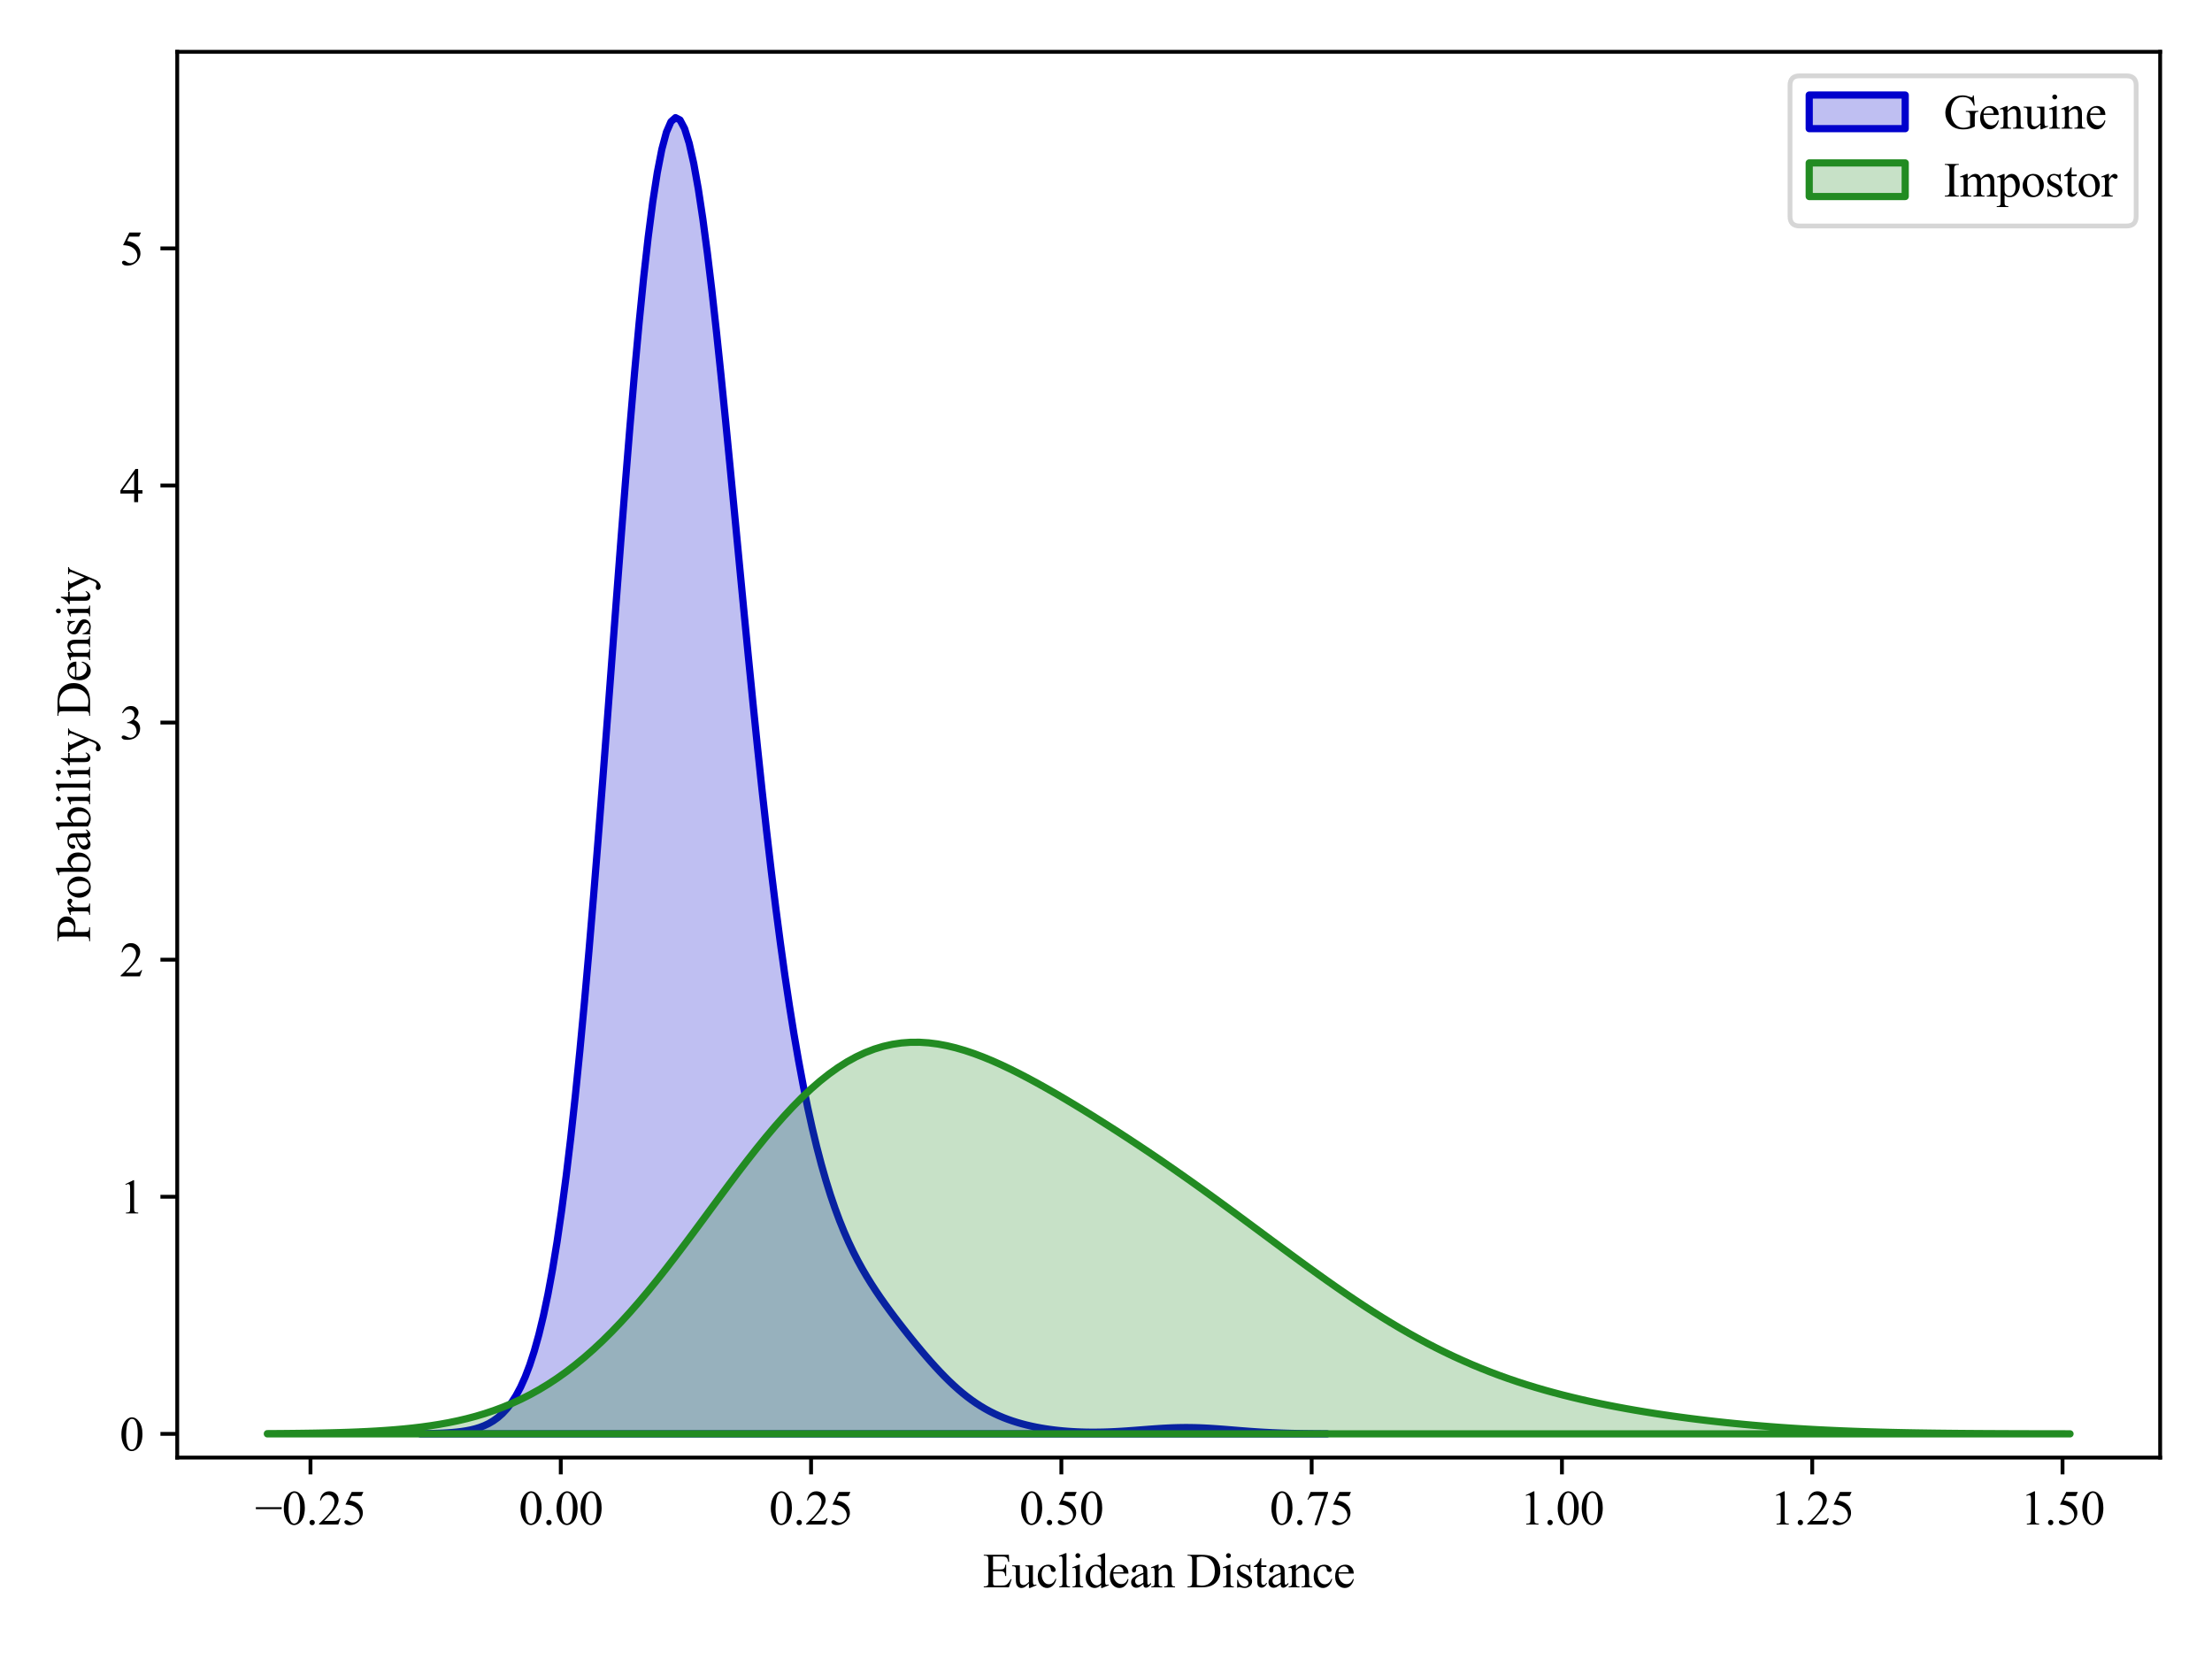<?xml version="1.0" encoding="utf-8" standalone="no"?>
<!DOCTYPE svg PUBLIC "-//W3C//DTD SVG 1.1//EN"
  "http://www.w3.org/Graphics/SVG/1.1/DTD/svg11.dtd">
<svg xmlns:xlink="http://www.w3.org/1999/xlink" width="460.8pt" height="345.6pt" viewBox="0 0 460.8 345.6" xmlns="http://www.w3.org/2000/svg" version="1.1">
 <defs>
  <style type="text/css">*{stroke-linejoin: round; stroke-linecap: butt}</style>
 </defs>
 <g id="figure_1">
  <g id="patch_1">
   <path d="M 0 345.6 
L 460.8 345.6 
L 460.8 0 
L 0 0 
z
" style="fill: #ffffff"/>
  </g>
  <g id="axes_1">
   <g id="patch_2">
    <path d="M 36.92 303.64 
L 450 303.64 
L 450 10.8 
L 36.92 10.8 
z
" style="fill: #ffffff"/>
   </g>
   <g id="PolyCollection_1">
    <defs>
     <path id="ma8187b18ee" d="M 87.572 -46.936 
L 87.572 -46.899 
L 88.521 -46.899 
L 89.47 -46.899 
L 90.419 -46.899 
L 91.368 -46.899 
L 92.317 -46.899 
L 93.266 -46.899 
L 94.216 -46.899 
L 95.165 -46.899 
L 96.114 -46.899 
L 97.063 -46.899 
L 98.012 -46.899 
L 98.961 -46.899 
L 99.91 -46.899 
L 100.859 -46.899 
L 101.808 -46.899 
L 102.757 -46.899 
L 103.706 -46.899 
L 104.656 -46.899 
L 105.605 -46.899 
L 106.554 -46.899 
L 107.503 -46.899 
L 108.452 -46.899 
L 109.401 -46.899 
L 110.35 -46.899 
L 111.299 -46.899 
L 112.248 -46.899 
L 113.197 -46.899 
L 114.147 -46.899 
L 115.096 -46.899 
L 116.045 -46.899 
L 116.994 -46.899 
L 117.943 -46.899 
L 118.892 -46.899 
L 119.841 -46.899 
L 120.79 -46.899 
L 121.739 -46.899 
L 122.688 -46.899 
L 123.637 -46.899 
L 124.587 -46.899 
L 125.536 -46.899 
L 126.485 -46.899 
L 127.434 -46.899 
L 128.383 -46.899 
L 129.332 -46.899 
L 130.281 -46.899 
L 131.23 -46.899 
L 132.179 -46.899 
L 133.128 -46.899 
L 134.077 -46.899 
L 135.027 -46.899 
L 135.976 -46.899 
L 136.925 -46.899 
L 137.874 -46.899 
L 138.823 -46.899 
L 139.772 -46.899 
L 140.721 -46.899 
L 141.67 -46.899 
L 142.619 -46.899 
L 143.568 -46.899 
L 144.518 -46.899 
L 145.467 -46.899 
L 146.416 -46.899 
L 147.365 -46.899 
L 148.314 -46.899 
L 149.263 -46.899 
L 150.212 -46.899 
L 151.161 -46.899 
L 152.11 -46.899 
L 153.059 -46.899 
L 154.008 -46.899 
L 154.958 -46.899 
L 155.907 -46.899 
L 156.856 -46.899 
L 157.805 -46.899 
L 158.754 -46.899 
L 159.703 -46.899 
L 160.652 -46.899 
L 161.601 -46.899 
L 162.55 -46.899 
L 163.499 -46.899 
L 164.449 -46.899 
L 165.398 -46.899 
L 166.347 -46.899 
L 167.296 -46.899 
L 168.245 -46.899 
L 169.194 -46.899 
L 170.143 -46.899 
L 171.092 -46.899 
L 172.041 -46.899 
L 172.99 -46.899 
L 173.939 -46.899 
L 174.889 -46.899 
L 175.838 -46.899 
L 176.787 -46.899 
L 177.736 -46.899 
L 178.685 -46.899 
L 179.634 -46.899 
L 180.583 -46.899 
L 181.532 -46.899 
L 182.481 -46.899 
L 183.43 -46.899 
L 184.38 -46.899 
L 185.329 -46.899 
L 186.278 -46.899 
L 187.227 -46.899 
L 188.176 -46.899 
L 189.125 -46.899 
L 190.074 -46.899 
L 191.023 -46.899 
L 191.972 -46.899 
L 192.921 -46.899 
L 193.87 -46.899 
L 194.82 -46.899 
L 195.769 -46.899 
L 196.718 -46.899 
L 197.667 -46.899 
L 198.616 -46.899 
L 199.565 -46.899 
L 200.514 -46.899 
L 201.463 -46.899 
L 202.412 -46.899 
L 203.361 -46.899 
L 204.311 -46.899 
L 205.26 -46.899 
L 206.209 -46.899 
L 207.158 -46.899 
L 208.107 -46.899 
L 209.056 -46.899 
L 210.005 -46.899 
L 210.954 -46.899 
L 211.903 -46.899 
L 212.852 -46.899 
L 213.801 -46.899 
L 214.751 -46.899 
L 215.7 -46.899 
L 216.649 -46.899 
L 217.598 -46.899 
L 218.547 -46.899 
L 219.496 -46.899 
L 220.445 -46.899 
L 221.394 -46.899 
L 222.343 -46.899 
L 223.292 -46.899 
L 224.241 -46.899 
L 225.191 -46.899 
L 226.14 -46.899 
L 227.089 -46.899 
L 228.038 -46.899 
L 228.987 -46.899 
L 229.936 -46.899 
L 230.885 -46.899 
L 231.834 -46.899 
L 232.783 -46.899 
L 233.732 -46.899 
L 234.682 -46.899 
L 235.631 -46.899 
L 236.58 -46.899 
L 237.529 -46.899 
L 238.478 -46.899 
L 239.427 -46.899 
L 240.376 -46.899 
L 241.325 -46.899 
L 242.274 -46.899 
L 243.223 -46.899 
L 244.172 -46.899 
L 245.122 -46.899 
L 246.071 -46.899 
L 247.02 -46.899 
L 247.969 -46.899 
L 248.918 -46.899 
L 249.867 -46.899 
L 250.816 -46.899 
L 251.765 -46.899 
L 252.714 -46.899 
L 253.663 -46.899 
L 254.613 -46.899 
L 255.562 -46.899 
L 256.511 -46.899 
L 257.46 -46.899 
L 258.409 -46.899 
L 259.358 -46.899 
L 260.307 -46.899 
L 261.256 -46.899 
L 262.205 -46.899 
L 263.154 -46.899 
L 264.103 -46.899 
L 265.053 -46.899 
L 266.002 -46.899 
L 266.951 -46.899 
L 267.9 -46.899 
L 268.849 -46.899 
L 269.798 -46.899 
L 270.747 -46.899 
L 271.696 -46.899 
L 272.645 -46.899 
L 273.594 -46.899 
L 274.544 -46.899 
L 275.493 -46.899 
L 276.442 -46.899 
L 276.442 -46.914 
L 276.442 -46.914 
L 275.493 -46.919 
L 274.544 -46.925 
L 273.594 -46.933 
L 272.645 -46.943 
L 271.696 -46.955 
L 270.747 -46.97 
L 269.798 -46.988 
L 268.849 -47.01 
L 267.9 -47.036 
L 266.951 -47.067 
L 266.002 -47.103 
L 265.053 -47.143 
L 264.103 -47.19 
L 263.154 -47.242 
L 262.205 -47.299 
L 261.256 -47.361 
L 260.307 -47.428 
L 259.358 -47.5 
L 258.409 -47.574 
L 257.46 -47.651 
L 256.511 -47.728 
L 255.562 -47.805 
L 254.613 -47.879 
L 253.663 -47.95 
L 252.714 -48.015 
L 251.765 -48.073 
L 250.816 -48.123 
L 249.867 -48.163 
L 248.918 -48.192 
L 247.969 -48.209 
L 247.02 -48.214 
L 246.071 -48.206 
L 245.122 -48.187 
L 244.172 -48.156 
L 243.223 -48.114 
L 242.274 -48.063 
L 241.325 -48.004 
L 240.376 -47.939 
L 239.427 -47.869 
L 238.478 -47.796 
L 237.529 -47.722 
L 236.58 -47.649 
L 235.631 -47.578 
L 234.682 -47.51 
L 233.732 -47.449 
L 232.783 -47.393 
L 231.834 -47.346 
L 230.885 -47.306 
L 229.936 -47.277 
L 228.987 -47.257 
L 228.038 -47.248 
L 227.089 -47.25 
L 226.14 -47.264 
L 225.191 -47.29 
L 224.241 -47.328 
L 223.292 -47.38 
L 222.343 -47.445 
L 221.394 -47.524 
L 220.445 -47.619 
L 219.496 -47.728 
L 218.547 -47.854 
L 217.598 -47.997 
L 216.649 -48.158 
L 215.7 -48.338 
L 214.751 -48.539 
L 213.801 -48.761 
L 212.852 -49.008 
L 211.903 -49.28 
L 210.954 -49.581 
L 210.005 -49.911 
L 209.056 -50.274 
L 208.107 -50.672 
L 207.158 -51.108 
L 206.209 -51.585 
L 205.26 -52.104 
L 204.311 -52.668 
L 203.361 -53.278 
L 202.412 -53.937 
L 201.463 -54.645 
L 200.514 -55.401 
L 199.565 -56.207 
L 198.616 -57.061 
L 197.667 -57.961 
L 196.718 -58.904 
L 195.769 -59.889 
L 194.82 -60.912 
L 193.87 -61.969 
L 192.921 -63.057 
L 191.972 -64.173 
L 191.023 -65.313 
L 190.074 -66.475 
L 189.125 -67.658 
L 188.176 -68.86 
L 187.227 -70.084 
L 186.278 -71.33 
L 185.329 -72.604 
L 184.38 -73.91 
L 183.43 -75.256 
L 182.481 -76.653 
L 181.532 -78.11 
L 180.583 -79.643 
L 179.634 -81.264 
L 178.685 -82.993 
L 177.736 -84.845 
L 176.787 -86.841 
L 175.838 -89.002 
L 174.889 -91.349 
L 173.939 -93.905 
L 172.99 -96.692 
L 172.041 -99.735 
L 171.092 -103.057 
L 170.143 -106.683 
L 169.194 -110.636 
L 168.245 -114.941 
L 167.296 -119.621 
L 166.347 -124.695 
L 165.398 -130.184 
L 164.449 -136.103 
L 163.499 -142.465 
L 162.55 -149.278 
L 161.601 -156.542 
L 160.652 -164.253 
L 159.703 -172.395 
L 158.754 -180.948 
L 157.805 -189.877 
L 156.856 -199.14 
L 155.907 -208.68 
L 154.958 -218.433 
L 154.008 -228.321 
L 153.059 -238.254 
L 152.11 -248.137 
L 151.161 -257.86 
L 150.212 -267.312 
L 149.263 -276.372 
L 148.314 -284.919 
L 147.365 -292.829 
L 146.416 -299.981 
L 145.467 -306.259 
L 144.518 -311.553 
L 143.568 -315.762 
L 142.619 -318.801 
L 141.67 -320.595 
L 140.721 -321.09 
L 139.772 -320.249 
L 138.823 -318.054 
L 137.874 -314.511 
L 136.925 -309.646 
L 135.976 -303.507 
L 135.027 -296.162 
L 134.077 -287.702 
L 133.128 -278.233 
L 132.179 -267.879 
L 131.23 -256.773 
L 130.281 -245.063 
L 129.332 -232.9 
L 128.383 -220.438 
L 127.434 -207.831 
L 126.485 -195.227 
L 125.536 -182.766 
L 124.587 -170.579 
L 123.637 -158.781 
L 122.688 -147.473 
L 121.739 -136.74 
L 120.79 -126.647 
L 119.841 -117.242 
L 118.892 -108.558 
L 117.943 -100.609 
L 116.994 -93.396 
L 116.045 -86.905 
L 115.096 -81.112 
L 114.147 -75.983 
L 113.197 -71.478 
L 112.248 -67.551 
L 111.299 -64.154 
L 110.35 -61.236 
L 109.401 -58.748 
L 108.452 -56.64 
L 107.503 -54.866 
L 106.554 -53.382 
L 105.605 -52.149 
L 104.656 -51.13 
L 103.706 -50.293 
L 102.757 -49.609 
L 101.808 -49.053 
L 100.859 -48.603 
L 99.91 -48.241 
L 98.961 -47.951 
L 98.012 -47.719 
L 97.063 -47.536 
L 96.114 -47.391 
L 95.165 -47.277 
L 94.216 -47.188 
L 93.266 -47.118 
L 92.317 -47.065 
L 91.368 -47.024 
L 90.419 -46.992 
L 89.47 -46.968 
L 88.521 -46.95 
L 87.572 -46.936 
z
" style="stroke: #0000cc; stroke-width: 1.5"/>
    </defs>
    <g clip-path="url(#p869398a93d)">
     <use xlink:href="#ma8187b18ee" x="0" y="345.6" style="fill: #0000cc; fill-opacity: 0.25; stroke: #0000cc; stroke-width: 1.5"/>
    </g>
   </g>
   <g id="PolyCollection_2">
    <defs>
     <path id="m3d57834fdb" d="M 55.696 -46.945 
L 55.696 -46.899 
L 57.583 -46.899 
L 59.471 -46.899 
L 61.358 -46.899 
L 63.245 -46.899 
L 65.132 -46.899 
L 67.019 -46.899 
L 68.906 -46.899 
L 70.793 -46.899 
L 72.68 -46.899 
L 74.567 -46.899 
L 76.454 -46.899 
L 78.341 -46.899 
L 80.228 -46.899 
L 82.115 -46.899 
L 84.002 -46.899 
L 85.89 -46.899 
L 87.777 -46.899 
L 89.664 -46.899 
L 91.551 -46.899 
L 93.438 -46.899 
L 95.325 -46.899 
L 97.212 -46.899 
L 99.099 -46.899 
L 100.986 -46.899 
L 102.873 -46.899 
L 104.76 -46.899 
L 106.647 -46.899 
L 108.534 -46.899 
L 110.421 -46.899 
L 112.309 -46.899 
L 114.196 -46.899 
L 116.083 -46.899 
L 117.97 -46.899 
L 119.857 -46.899 
L 121.744 -46.899 
L 123.631 -46.899 
L 125.518 -46.899 
L 127.405 -46.899 
L 129.292 -46.899 
L 131.179 -46.899 
L 133.066 -46.899 
L 134.953 -46.899 
L 136.84 -46.899 
L 138.728 -46.899 
L 140.615 -46.899 
L 142.502 -46.899 
L 144.389 -46.899 
L 146.276 -46.899 
L 148.163 -46.899 
L 150.05 -46.899 
L 151.937 -46.899 
L 153.824 -46.899 
L 155.711 -46.899 
L 157.598 -46.899 
L 159.485 -46.899 
L 161.372 -46.899 
L 163.259 -46.899 
L 165.147 -46.899 
L 167.034 -46.899 
L 168.921 -46.899 
L 170.808 -46.899 
L 172.695 -46.899 
L 174.582 -46.899 
L 176.469 -46.899 
L 178.356 -46.899 
L 180.243 -46.899 
L 182.13 -46.899 
L 184.017 -46.899 
L 185.904 -46.899 
L 187.791 -46.899 
L 189.678 -46.899 
L 191.566 -46.899 
L 193.453 -46.899 
L 195.34 -46.899 
L 197.227 -46.899 
L 199.114 -46.899 
L 201.001 -46.899 
L 202.888 -46.899 
L 204.775 -46.899 
L 206.662 -46.899 
L 208.549 -46.899 
L 210.436 -46.899 
L 212.323 -46.899 
L 214.21 -46.899 
L 216.097 -46.899 
L 217.985 -46.899 
L 219.872 -46.899 
L 221.759 -46.899 
L 223.646 -46.899 
L 225.533 -46.899 
L 227.42 -46.899 
L 229.307 -46.899 
L 231.194 -46.899 
L 233.081 -46.899 
L 234.968 -46.899 
L 236.855 -46.899 
L 238.742 -46.899 
L 240.629 -46.899 
L 242.516 -46.899 
L 244.404 -46.899 
L 246.291 -46.899 
L 248.178 -46.899 
L 250.065 -46.899 
L 251.952 -46.899 
L 253.839 -46.899 
L 255.726 -46.899 
L 257.613 -46.899 
L 259.5 -46.899 
L 261.387 -46.899 
L 263.274 -46.899 
L 265.161 -46.899 
L 267.048 -46.899 
L 268.935 -46.899 
L 270.823 -46.899 
L 272.71 -46.899 
L 274.597 -46.899 
L 276.484 -46.899 
L 278.371 -46.899 
L 280.258 -46.899 
L 282.145 -46.899 
L 284.032 -46.899 
L 285.919 -46.899 
L 287.806 -46.899 
L 289.693 -46.899 
L 291.58 -46.899 
L 293.467 -46.899 
L 295.354 -46.899 
L 297.242 -46.899 
L 299.129 -46.899 
L 301.016 -46.899 
L 302.903 -46.899 
L 304.79 -46.899 
L 306.677 -46.899 
L 308.564 -46.899 
L 310.451 -46.899 
L 312.338 -46.899 
L 314.225 -46.899 
L 316.112 -46.899 
L 317.999 -46.899 
L 319.886 -46.899 
L 321.773 -46.899 
L 323.661 -46.899 
L 325.548 -46.899 
L 327.435 -46.899 
L 329.322 -46.899 
L 331.209 -46.899 
L 333.096 -46.899 
L 334.983 -46.899 
L 336.87 -46.899 
L 338.757 -46.899 
L 340.644 -46.899 
L 342.531 -46.899 
L 344.418 -46.899 
L 346.305 -46.899 
L 348.192 -46.899 
L 350.08 -46.899 
L 351.967 -46.899 
L 353.854 -46.899 
L 355.741 -46.899 
L 357.628 -46.899 
L 359.515 -46.899 
L 361.402 -46.899 
L 363.289 -46.899 
L 365.176 -46.899 
L 367.063 -46.899 
L 368.95 -46.899 
L 370.837 -46.899 
L 372.724 -46.899 
L 374.611 -46.899 
L 376.499 -46.899 
L 378.386 -46.899 
L 380.273 -46.899 
L 382.16 -46.899 
L 384.047 -46.899 
L 385.934 -46.899 
L 387.821 -46.899 
L 389.708 -46.899 
L 391.595 -46.899 
L 393.482 -46.899 
L 395.369 -46.899 
L 397.256 -46.899 
L 399.143 -46.899 
L 401.03 -46.899 
L 402.918 -46.899 
L 404.805 -46.899 
L 406.692 -46.899 
L 408.579 -46.899 
L 410.466 -46.899 
L 412.353 -46.899 
L 414.24 -46.899 
L 416.127 -46.899 
L 418.014 -46.899 
L 419.901 -46.899 
L 421.788 -46.899 
L 423.675 -46.899 
L 425.562 -46.899 
L 427.449 -46.899 
L 429.337 -46.899 
L 431.224 -46.899 
L 431.224 -46.907 
L 431.224 -46.907 
L 429.337 -46.91 
L 427.449 -46.912 
L 425.562 -46.915 
L 423.675 -46.919 
L 421.788 -46.923 
L 419.901 -46.929 
L 418.014 -46.935 
L 416.127 -46.943 
L 414.24 -46.952 
L 412.353 -46.962 
L 410.466 -46.975 
L 408.579 -46.989 
L 406.692 -47.006 
L 404.805 -47.026 
L 402.918 -47.048 
L 401.03 -47.074 
L 399.143 -47.103 
L 397.256 -47.137 
L 395.369 -47.175 
L 393.482 -47.217 
L 391.595 -47.265 
L 389.708 -47.319 
L 387.821 -47.378 
L 385.934 -47.444 
L 384.047 -47.517 
L 382.16 -47.597 
L 380.273 -47.685 
L 378.386 -47.781 
L 376.499 -47.885 
L 374.611 -47.998 
L 372.724 -48.12 
L 370.837 -48.251 
L 368.95 -48.392 
L 367.063 -48.543 
L 365.176 -48.704 
L 363.289 -48.875 
L 361.402 -49.057 
L 359.515 -49.249 
L 357.628 -49.452 
L 355.741 -49.667 
L 353.854 -49.893 
L 351.967 -50.13 
L 350.08 -50.38 
L 348.192 -50.642 
L 346.305 -50.917 
L 344.418 -51.205 
L 342.531 -51.508 
L 340.644 -51.825 
L 338.757 -52.157 
L 336.87 -52.506 
L 334.983 -52.872 
L 333.096 -53.256 
L 331.209 -53.66 
L 329.322 -54.085 
L 327.435 -54.532 
L 325.548 -55.003 
L 323.661 -55.498 
L 321.773 -56.02 
L 319.886 -56.57 
L 317.999 -57.149 
L 316.112 -57.76 
L 314.225 -58.402 
L 312.338 -59.078 
L 310.451 -59.789 
L 308.564 -60.535 
L 306.677 -61.319 
L 304.79 -62.14 
L 302.903 -62.999 
L 301.016 -63.896 
L 299.129 -64.832 
L 297.242 -65.806 
L 295.354 -66.819 
L 293.467 -67.869 
L 291.58 -68.956 
L 289.693 -70.079 
L 287.806 -71.236 
L 285.919 -72.425 
L 284.032 -73.646 
L 282.145 -74.896 
L 280.258 -76.172 
L 278.371 -77.473 
L 276.484 -78.795 
L 274.597 -80.137 
L 272.71 -81.496 
L 270.823 -82.868 
L 268.935 -84.251 
L 267.048 -85.643 
L 265.161 -87.04 
L 263.274 -88.439 
L 261.387 -89.839 
L 259.5 -91.237 
L 257.613 -92.63 
L 255.726 -94.016 
L 253.839 -95.394 
L 251.952 -96.761 
L 250.065 -98.118 
L 248.178 -99.461 
L 246.291 -100.791 
L 244.404 -102.107 
L 242.516 -103.409 
L 240.629 -104.695 
L 238.742 -105.967 
L 236.855 -107.223 
L 234.968 -108.464 
L 233.081 -109.691 
L 231.194 -110.902 
L 229.307 -112.098 
L 227.42 -113.279 
L 225.533 -114.442 
L 223.646 -115.588 
L 221.759 -116.715 
L 219.872 -117.82 
L 217.985 -118.9 
L 216.097 -119.953 
L 214.21 -120.974 
L 212.323 -121.959 
L 210.436 -122.902 
L 208.549 -123.798 
L 206.662 -124.639 
L 204.775 -125.418 
L 202.888 -126.129 
L 201.001 -126.762 
L 199.114 -127.31 
L 197.227 -127.764 
L 195.34 -128.115 
L 193.453 -128.356 
L 191.566 -128.478 
L 189.678 -128.473 
L 187.791 -128.334 
L 185.904 -128.055 
L 184.017 -127.631 
L 182.13 -127.057 
L 180.243 -126.329 
L 178.356 -125.446 
L 176.469 -124.408 
L 174.582 -123.214 
L 172.695 -121.867 
L 170.808 -120.371 
L 168.921 -118.73 
L 167.034 -116.952 
L 165.147 -115.044 
L 163.259 -113.014 
L 161.372 -110.875 
L 159.485 -108.636 
L 157.598 -106.31 
L 155.711 -103.911 
L 153.824 -101.451 
L 151.937 -98.945 
L 150.05 -96.407 
L 148.163 -93.851 
L 146.276 -91.291 
L 144.389 -88.741 
L 142.502 -86.214 
L 140.615 -83.722 
L 138.728 -81.278 
L 136.84 -78.892 
L 134.953 -76.574 
L 133.066 -74.333 
L 131.179 -72.176 
L 129.292 -70.111 
L 127.405 -68.141 
L 125.518 -66.272 
L 123.631 -64.507 
L 121.744 -62.847 
L 119.857 -61.292 
L 117.97 -59.843 
L 116.083 -58.498 
L 114.196 -57.256 
L 112.309 -56.113 
L 110.421 -55.067 
L 108.534 -54.113 
L 106.647 -53.247 
L 104.76 -52.464 
L 102.873 -51.76 
L 100.986 -51.129 
L 99.099 -50.565 
L 97.212 -50.065 
L 95.325 -49.623 
L 93.438 -49.233 
L 91.551 -48.892 
L 89.664 -48.594 
L 87.777 -48.335 
L 85.89 -48.11 
L 84.002 -47.917 
L 82.115 -47.751 
L 80.228 -47.61 
L 78.341 -47.489 
L 76.454 -47.387 
L 74.567 -47.301 
L 72.68 -47.229 
L 70.793 -47.169 
L 68.906 -47.119 
L 67.019 -47.077 
L 65.132 -47.043 
L 63.245 -47.015 
L 61.358 -46.992 
L 59.471 -46.973 
L 57.583 -46.958 
L 55.696 -46.945 
z
" style="stroke: #228b22; stroke-width: 1.5"/>
    </defs>
    <g clip-path="url(#p869398a93d)">
     <use xlink:href="#m3d57834fdb" x="0" y="345.6" style="fill: #228b22; fill-opacity: 0.25; stroke: #228b22; stroke-width: 1.5"/>
    </g>
   </g>
   <g id="matplotlib.axis_1">
    <g id="xtick_1">
     <g id="line2d_1">
      <defs>
       <path id="m912a8b42fc" d="M 0 0 
L 0 3.5 
" style="stroke: #000000; stroke-width: 0.8"/>
      </defs>
      <g>
       <use xlink:href="#m912a8b42fc" x="64.679" y="303.64" style="stroke: #000000; stroke-width: 0.8"/>
      </g>
     </g>
     <g id="text_1">
      <!-- −0.25 -->
      <g transform="translate(53.11 317.584) scale(0.1 -0.1)">
       <defs>
        <path id="TimesNewRomanPSMT-2212" d="M 3484 2000 
L 116 2000 
L 116 2256 
L 3484 2256 
L 3484 2000 
z
" transform="scale(0.016)"/>
        <path id="TimesNewRomanPSMT-30" d="M 231 2094 
Q 231 2819 450 3342 
Q 669 3866 1031 4122 
Q 1313 4325 1613 4325 
Q 2100 4325 2488 3828 
Q 2972 3213 2972 2159 
Q 2972 1422 2759 906 
Q 2547 391 2217 158 
Q 1888 -75 1581 -75 
Q 975 -75 572 641 
Q 231 1244 231 2094 
z
M 844 2016 
Q 844 1141 1059 588 
Q 1238 122 1591 122 
Q 1759 122 1940 273 
Q 2122 425 2216 781 
Q 2359 1319 2359 2297 
Q 2359 3022 2209 3506 
Q 2097 3866 1919 4016 
Q 1791 4119 1609 4119 
Q 1397 4119 1231 3928 
Q 1006 3669 925 3112 
Q 844 2556 844 2016 
z
" transform="scale(0.016)"/>
        <path id="TimesNewRomanPSMT-2e" d="M 800 606 
Q 947 606 1047 504 
Q 1147 403 1147 259 
Q 1147 116 1045 14 
Q 944 -88 800 -88 
Q 656 -88 554 14 
Q 453 116 453 259 
Q 453 406 554 506 
Q 656 606 800 606 
z
" transform="scale(0.016)"/>
        <path id="TimesNewRomanPSMT-32" d="M 2934 816 
L 2638 0 
L 138 0 
L 138 116 
Q 1241 1122 1691 1759 
Q 2141 2397 2141 2925 
Q 2141 3328 1894 3587 
Q 1647 3847 1303 3847 
Q 991 3847 742 3664 
Q 494 3481 375 3128 
L 259 3128 
Q 338 3706 661 4015 
Q 984 4325 1469 4325 
Q 1984 4325 2329 3994 
Q 2675 3663 2675 3213 
Q 2675 2891 2525 2569 
Q 2294 2063 1775 1497 
Q 997 647 803 472 
L 1909 472 
Q 2247 472 2383 497 
Q 2519 522 2628 598 
Q 2738 675 2819 816 
L 2934 816 
z
" transform="scale(0.016)"/>
        <path id="TimesNewRomanPSMT-35" d="M 2778 4238 
L 2534 3706 
L 1259 3706 
L 981 3138 
Q 1809 3016 2294 2522 
Q 2709 2097 2709 1522 
Q 2709 1188 2573 903 
Q 2438 619 2231 419 
Q 2025 219 1772 97 
Q 1413 -75 1034 -75 
Q 653 -75 479 54 
Q 306 184 306 341 
Q 306 428 378 495 
Q 450 563 559 563 
Q 641 563 702 538 
Q 763 513 909 409 
Q 1144 247 1384 247 
Q 1750 247 2026 523 
Q 2303 800 2303 1197 
Q 2303 1581 2056 1914 
Q 1809 2247 1375 2428 
Q 1034 2569 447 2591 
L 1259 4238 
L 2778 4238 
z
" transform="scale(0.016)"/>
       </defs>
       <use xlink:href="#TimesNewRomanPSMT-2212"/>
       <use xlink:href="#TimesNewRomanPSMT-30" x="56.396"/>
       <use xlink:href="#TimesNewRomanPSMT-2e" x="106.396"/>
       <use xlink:href="#TimesNewRomanPSMT-32" x="131.396"/>
       <use xlink:href="#TimesNewRomanPSMT-35" x="181.396"/>
      </g>
     </g>
    </g>
    <g id="xtick_2">
     <g id="line2d_2">
      <g>
       <use xlink:href="#m912a8b42fc" x="116.82" y="303.64" style="stroke: #000000; stroke-width: 0.8"/>
      </g>
     </g>
     <g id="text_2">
      <!-- 0.00 -->
      <g transform="translate(108.07 317.584) scale(0.1 -0.1)">
       <use xlink:href="#TimesNewRomanPSMT-30"/>
       <use xlink:href="#TimesNewRomanPSMT-2e" x="50"/>
       <use xlink:href="#TimesNewRomanPSMT-30" x="75"/>
       <use xlink:href="#TimesNewRomanPSMT-30" x="125"/>
      </g>
     </g>
    </g>
    <g id="xtick_3">
     <g id="line2d_3">
      <g>
       <use xlink:href="#m912a8b42fc" x="168.96" y="303.64" style="stroke: #000000; stroke-width: 0.8"/>
      </g>
     </g>
     <g id="text_3">
      <!-- 0.25 -->
      <g transform="translate(160.21 317.584) scale(0.1 -0.1)">
       <use xlink:href="#TimesNewRomanPSMT-30"/>
       <use xlink:href="#TimesNewRomanPSMT-2e" x="50"/>
       <use xlink:href="#TimesNewRomanPSMT-32" x="75"/>
       <use xlink:href="#TimesNewRomanPSMT-35" x="125"/>
      </g>
     </g>
    </g>
    <g id="xtick_4">
     <g id="line2d_4">
      <g>
       <use xlink:href="#m912a8b42fc" x="221.101" y="303.64" style="stroke: #000000; stroke-width: 0.8"/>
      </g>
     </g>
     <g id="text_4">
      <!-- 0.50 -->
      <g transform="translate(212.351 317.584) scale(0.1 -0.1)">
       <use xlink:href="#TimesNewRomanPSMT-30"/>
       <use xlink:href="#TimesNewRomanPSMT-2e" x="50"/>
       <use xlink:href="#TimesNewRomanPSMT-35" x="75"/>
       <use xlink:href="#TimesNewRomanPSMT-30" x="125"/>
      </g>
     </g>
    </g>
    <g id="xtick_5">
     <g id="line2d_5">
      <g>
       <use xlink:href="#m912a8b42fc" x="273.242" y="303.64" style="stroke: #000000; stroke-width: 0.8"/>
      </g>
     </g>
     <g id="text_5">
      <!-- 0.75 -->
      <g transform="translate(264.492 317.584) scale(0.1 -0.1)">
       <defs>
        <path id="TimesNewRomanPSMT-37" d="M 644 4238 
L 2916 4238 
L 2916 4119 
L 1503 -88 
L 1153 -88 
L 2419 3728 
L 1253 3728 
Q 900 3728 750 3644 
Q 488 3500 328 3200 
L 238 3234 
L 644 4238 
z
" transform="scale(0.016)"/>
       </defs>
       <use xlink:href="#TimesNewRomanPSMT-30"/>
       <use xlink:href="#TimesNewRomanPSMT-2e" x="50"/>
       <use xlink:href="#TimesNewRomanPSMT-37" x="75"/>
       <use xlink:href="#TimesNewRomanPSMT-35" x="125"/>
      </g>
     </g>
    </g>
    <g id="xtick_6">
     <g id="line2d_6">
      <g>
       <use xlink:href="#m912a8b42fc" x="325.382" y="303.64" style="stroke: #000000; stroke-width: 0.8"/>
      </g>
     </g>
     <g id="text_6">
      <!-- 1.00 -->
      <g transform="translate(316.632 317.584) scale(0.1 -0.1)">
       <defs>
        <path id="TimesNewRomanPSMT-31" d="M 750 3822 
L 1781 4325 
L 1884 4325 
L 1884 747 
Q 1884 391 1914 303 
Q 1944 216 2037 169 
Q 2131 122 2419 116 
L 2419 0 
L 825 0 
L 825 116 
Q 1125 122 1212 167 
Q 1300 213 1334 289 
Q 1369 366 1369 747 
L 1369 3034 
Q 1369 3497 1338 3628 
Q 1316 3728 1258 3775 
Q 1200 3822 1119 3822 
Q 1003 3822 797 3725 
L 750 3822 
z
" transform="scale(0.016)"/>
       </defs>
       <use xlink:href="#TimesNewRomanPSMT-31"/>
       <use xlink:href="#TimesNewRomanPSMT-2e" x="50"/>
       <use xlink:href="#TimesNewRomanPSMT-30" x="75"/>
       <use xlink:href="#TimesNewRomanPSMT-30" x="125"/>
      </g>
     </g>
    </g>
    <g id="xtick_7">
     <g id="line2d_7">
      <g>
       <use xlink:href="#m912a8b42fc" x="377.523" y="303.64" style="stroke: #000000; stroke-width: 0.8"/>
      </g>
     </g>
     <g id="text_7">
      <!-- 1.25 -->
      <g transform="translate(368.773 317.584) scale(0.1 -0.1)">
       <use xlink:href="#TimesNewRomanPSMT-31"/>
       <use xlink:href="#TimesNewRomanPSMT-2e" x="50"/>
       <use xlink:href="#TimesNewRomanPSMT-32" x="75"/>
       <use xlink:href="#TimesNewRomanPSMT-35" x="125"/>
      </g>
     </g>
    </g>
    <g id="xtick_8">
     <g id="line2d_8">
      <g>
       <use xlink:href="#m912a8b42fc" x="429.663" y="303.64" style="stroke: #000000; stroke-width: 0.8"/>
      </g>
     </g>
     <g id="text_8">
      <!-- 1.50 -->
      <g transform="translate(420.913 317.584) scale(0.1 -0.1)">
       <use xlink:href="#TimesNewRomanPSMT-31"/>
       <use xlink:href="#TimesNewRomanPSMT-2e" x="50"/>
       <use xlink:href="#TimesNewRomanPSMT-35" x="75"/>
       <use xlink:href="#TimesNewRomanPSMT-30" x="125"/>
      </g>
     </g>
    </g>
    <g id="text_9">
     <!-- Euclidean Distance -->
     <g transform="translate(204.726 330.667) scale(0.1 -0.1)">
      <defs>
       <path id="TimesNewRomanPSMT-45" d="M 1338 4006 
L 1338 2331 
L 2269 2331 
Q 2631 2331 2753 2441 
Q 2916 2584 2934 2947 
L 3050 2947 
L 3050 1472 
L 2934 1472 
Q 2891 1781 2847 1869 
Q 2791 1978 2662 2040 
Q 2534 2103 2269 2103 
L 1338 2103 
L 1338 706 
Q 1338 425 1363 364 
Q 1388 303 1450 267 
Q 1513 231 1688 231 
L 2406 231 
Q 2766 231 2928 281 
Q 3091 331 3241 478 
Q 3434 672 3638 1063 
L 3763 1063 
L 3397 0 
L 131 0 
L 131 116 
L 281 116 
Q 431 116 566 188 
Q 666 238 702 338 
Q 738 438 738 747 
L 738 3500 
Q 738 3903 656 3997 
Q 544 4122 281 4122 
L 131 4122 
L 131 4238 
L 3397 4238 
L 3444 3309 
L 3322 3309 
Q 3256 3644 3176 3769 
Q 3097 3894 2941 3959 
Q 2816 4006 2500 4006 
L 1338 4006 
z
" transform="scale(0.016)"/>
       <path id="TimesNewRomanPSMT-75" d="M 2709 2863 
L 2709 1128 
Q 2709 631 2732 520 
Q 2756 409 2807 365 
Q 2859 322 2928 322 
Q 3025 322 3147 375 
L 3191 266 
L 2334 -88 
L 2194 -88 
L 2194 519 
Q 1825 119 1631 15 
Q 1438 -88 1222 -88 
Q 981 -88 804 51 
Q 628 191 559 409 
Q 491 628 491 1028 
L 491 2306 
Q 491 2509 447 2587 
Q 403 2666 317 2708 
Q 231 2750 6 2747 
L 6 2863 
L 1009 2863 
L 1009 947 
Q 1009 547 1148 422 
Q 1288 297 1484 297 
Q 1619 297 1789 381 
Q 1959 466 2194 703 
L 2194 2325 
Q 2194 2569 2105 2655 
Q 2016 2741 1734 2747 
L 1734 2863 
L 2709 2863 
z
" transform="scale(0.016)"/>
       <path id="TimesNewRomanPSMT-63" d="M 2631 1088 
Q 2516 522 2178 217 
Q 1841 -88 1431 -88 
Q 944 -88 581 321 
Q 219 731 219 1428 
Q 219 2103 620 2525 
Q 1022 2947 1584 2947 
Q 2006 2947 2278 2723 
Q 2550 2500 2550 2259 
Q 2550 2141 2473 2067 
Q 2397 1994 2259 1994 
Q 2075 1994 1981 2113 
Q 1928 2178 1911 2362 
Q 1894 2547 1784 2644 
Q 1675 2738 1481 2738 
Q 1169 2738 978 2506 
Q 725 2200 725 1697 
Q 725 1184 976 792 
Q 1228 400 1656 400 
Q 1963 400 2206 609 
Q 2378 753 2541 1131 
L 2631 1088 
z
" transform="scale(0.016)"/>
       <path id="TimesNewRomanPSMT-6c" d="M 1184 4444 
L 1184 647 
Q 1184 378 1223 290 
Q 1263 203 1344 158 
Q 1425 113 1647 113 
L 1647 0 
L 244 0 
L 244 113 
Q 441 113 512 153 
Q 584 194 625 287 
Q 666 381 666 647 
L 666 3247 
Q 666 3731 644 3842 
Q 622 3953 573 3993 
Q 525 4034 450 4034 
Q 369 4034 244 3984 
L 191 4094 
L 1044 4444 
L 1184 4444 
z
" transform="scale(0.016)"/>
       <path id="TimesNewRomanPSMT-69" d="M 928 4444 
Q 1059 4444 1151 4351 
Q 1244 4259 1244 4128 
Q 1244 3997 1151 3903 
Q 1059 3809 928 3809 
Q 797 3809 703 3903 
Q 609 3997 609 4128 
Q 609 4259 701 4351 
Q 794 4444 928 4444 
z
M 1188 2947 
L 1188 647 
Q 1188 378 1227 289 
Q 1266 200 1342 156 
Q 1419 113 1622 113 
L 1622 0 
L 231 0 
L 231 113 
Q 441 113 512 153 
Q 584 194 626 287 
Q 669 381 669 647 
L 669 1750 
Q 669 2216 641 2353 
Q 619 2453 572 2492 
Q 525 2531 444 2531 
Q 356 2531 231 2484 
L 188 2597 
L 1050 2947 
L 1188 2947 
z
" transform="scale(0.016)"/>
       <path id="TimesNewRomanPSMT-64" d="M 2222 322 
Q 2013 103 1813 7 
Q 1613 -88 1381 -88 
Q 913 -88 563 304 
Q 213 697 213 1313 
Q 213 1928 600 2439 
Q 988 2950 1597 2950 
Q 1975 2950 2222 2709 
L 2222 3238 
Q 2222 3728 2198 3840 
Q 2175 3953 2125 3993 
Q 2075 4034 2000 4034 
Q 1919 4034 1784 3984 
L 1744 4094 
L 2597 4444 
L 2738 4444 
L 2738 1134 
Q 2738 631 2761 520 
Q 2784 409 2836 365 
Q 2888 322 2956 322 
Q 3041 322 3181 375 
L 3216 266 
L 2366 -88 
L 2222 -88 
L 2222 322 
z
M 2222 541 
L 2222 2016 
Q 2203 2228 2109 2403 
Q 2016 2578 1861 2667 
Q 1706 2756 1559 2756 
Q 1284 2756 1069 2509 
Q 784 2184 784 1559 
Q 784 928 1059 592 
Q 1334 256 1672 256 
Q 1956 256 2222 541 
z
" transform="scale(0.016)"/>
       <path id="TimesNewRomanPSMT-65" d="M 681 1784 
Q 678 1147 991 784 
Q 1303 422 1725 422 
Q 2006 422 2214 576 
Q 2422 731 2563 1106 
L 2659 1044 
Q 2594 616 2278 264 
Q 1963 -88 1488 -88 
Q 972 -88 605 314 
Q 238 716 238 1394 
Q 238 2128 614 2539 
Q 991 2950 1559 2950 
Q 2041 2950 2350 2633 
Q 2659 2316 2659 1784 
L 681 1784 
z
M 681 1966 
L 2006 1966 
Q 1991 2241 1941 2353 
Q 1863 2528 1708 2628 
Q 1553 2728 1384 2728 
Q 1125 2728 920 2526 
Q 716 2325 681 1966 
z
" transform="scale(0.016)"/>
       <path id="TimesNewRomanPSMT-61" d="M 1822 413 
Q 1381 72 1269 19 
Q 1100 -59 909 -59 
Q 613 -59 420 144 
Q 228 347 228 678 
Q 228 888 322 1041 
Q 450 1253 767 1440 
Q 1084 1628 1822 1897 
L 1822 2009 
Q 1822 2438 1686 2597 
Q 1550 2756 1291 2756 
Q 1094 2756 978 2650 
Q 859 2544 859 2406 
L 866 2225 
Q 866 2081 792 2003 
Q 719 1925 600 1925 
Q 484 1925 411 2006 
Q 338 2088 338 2228 
Q 338 2497 613 2722 
Q 888 2947 1384 2947 
Q 1766 2947 2009 2819 
Q 2194 2722 2281 2516 
Q 2338 2381 2338 1966 
L 2338 994 
Q 2338 584 2353 492 
Q 2369 400 2405 369 
Q 2441 338 2488 338 
Q 2538 338 2575 359 
Q 2641 400 2828 588 
L 2828 413 
Q 2478 -56 2159 -56 
Q 2006 -56 1915 50 
Q 1825 156 1822 413 
z
M 1822 616 
L 1822 1706 
Q 1350 1519 1213 1441 
Q 966 1303 859 1153 
Q 753 1003 753 825 
Q 753 600 887 451 
Q 1022 303 1197 303 
Q 1434 303 1822 616 
z
" transform="scale(0.016)"/>
       <path id="TimesNewRomanPSMT-6e" d="M 1034 2341 
Q 1538 2947 1994 2947 
Q 2228 2947 2397 2830 
Q 2566 2713 2666 2444 
Q 2734 2256 2734 1869 
L 2734 647 
Q 2734 375 2778 278 
Q 2813 200 2889 156 
Q 2966 113 3172 113 
L 3172 0 
L 1756 0 
L 1756 113 
L 1816 113 
Q 2016 113 2095 173 
Q 2175 234 2206 353 
Q 2219 400 2219 647 
L 2219 1819 
Q 2219 2209 2117 2386 
Q 2016 2563 1775 2563 
Q 1403 2563 1034 2156 
L 1034 647 
Q 1034 356 1069 288 
Q 1113 197 1189 155 
Q 1266 113 1500 113 
L 1500 0 
L 84 0 
L 84 113 
L 147 113 
Q 366 113 442 223 
Q 519 334 519 647 
L 519 1709 
Q 519 2225 495 2337 
Q 472 2450 423 2490 
Q 375 2531 294 2531 
Q 206 2531 84 2484 
L 38 2597 
L 900 2947 
L 1034 2947 
L 1034 2341 
z
" transform="scale(0.016)"/>
       <path id="TimesNewRomanPSMT-20" transform="scale(0.016)"/>
       <path id="TimesNewRomanPSMT-44" d="M 109 0 
L 109 116 
L 269 116 
Q 538 116 650 288 
Q 719 391 719 750 
L 719 3488 
Q 719 3884 631 3984 
Q 509 4122 269 4122 
L 109 4122 
L 109 4238 
L 1834 4238 
Q 2784 4238 3279 4022 
Q 3775 3806 4076 3303 
Q 4378 2800 4378 2141 
Q 4378 1256 3841 663 
Q 3238 0 2003 0 
L 109 0 
z
M 1319 306 
Q 1716 219 1984 219 
Q 2709 219 3187 728 
Q 3666 1238 3666 2109 
Q 3666 2988 3187 3494 
Q 2709 4000 1959 4000 
Q 1678 4000 1319 3909 
L 1319 306 
z
" transform="scale(0.016)"/>
       <path id="TimesNewRomanPSMT-73" d="M 2050 2947 
L 2050 1972 
L 1947 1972 
Q 1828 2431 1642 2597 
Q 1456 2763 1169 2763 
Q 950 2763 815 2647 
Q 681 2531 681 2391 
Q 681 2216 781 2091 
Q 878 1963 1175 1819 
L 1631 1597 
Q 2266 1288 2266 781 
Q 2266 391 1970 151 
Q 1675 -88 1309 -88 
Q 1047 -88 709 6 
Q 606 38 541 38 
Q 469 38 428 -44 
L 325 -44 
L 325 978 
L 428 978 
Q 516 541 762 319 
Q 1009 97 1316 97 
Q 1531 97 1667 223 
Q 1803 350 1803 528 
Q 1803 744 1651 891 
Q 1500 1038 1047 1263 
Q 594 1488 453 1669 
Q 313 1847 313 2119 
Q 313 2472 555 2709 
Q 797 2947 1181 2947 
Q 1350 2947 1591 2875 
Q 1750 2828 1803 2828 
Q 1853 2828 1881 2850 
Q 1909 2872 1947 2947 
L 2050 2947 
z
" transform="scale(0.016)"/>
       <path id="TimesNewRomanPSMT-74" d="M 1031 3803 
L 1031 2863 
L 1700 2863 
L 1700 2644 
L 1031 2644 
L 1031 788 
Q 1031 509 1111 412 
Q 1191 316 1316 316 
Q 1419 316 1516 380 
Q 1613 444 1666 569 
L 1788 569 
Q 1678 263 1478 108 
Q 1278 -47 1066 -47 
Q 922 -47 784 33 
Q 647 113 581 261 
Q 516 409 516 719 
L 516 2644 
L 63 2644 
L 63 2747 
Q 234 2816 414 2980 
Q 594 3144 734 3369 
Q 806 3488 934 3803 
L 1031 3803 
z
" transform="scale(0.016)"/>
      </defs>
      <use xlink:href="#TimesNewRomanPSMT-45"/>
      <use xlink:href="#TimesNewRomanPSMT-75" x="61.084"/>
      <use xlink:href="#TimesNewRomanPSMT-63" x="111.084"/>
      <use xlink:href="#TimesNewRomanPSMT-6c" x="155.469"/>
      <use xlink:href="#TimesNewRomanPSMT-69" x="183.252"/>
      <use xlink:href="#TimesNewRomanPSMT-64" x="211.035"/>
      <use xlink:href="#TimesNewRomanPSMT-65" x="261.035"/>
      <use xlink:href="#TimesNewRomanPSMT-61" x="305.42"/>
      <use xlink:href="#TimesNewRomanPSMT-6e" x="349.805"/>
      <use xlink:href="#TimesNewRomanPSMT-20" x="399.805"/>
      <use xlink:href="#TimesNewRomanPSMT-44" x="424.805"/>
      <use xlink:href="#TimesNewRomanPSMT-69" x="497.021"/>
      <use xlink:href="#TimesNewRomanPSMT-73" x="524.805"/>
      <use xlink:href="#TimesNewRomanPSMT-74" x="563.721"/>
      <use xlink:href="#TimesNewRomanPSMT-61" x="591.504"/>
      <use xlink:href="#TimesNewRomanPSMT-6e" x="635.889"/>
      <use xlink:href="#TimesNewRomanPSMT-63" x="685.889"/>
      <use xlink:href="#TimesNewRomanPSMT-65" x="730.273"/>
     </g>
    </g>
   </g>
   <g id="matplotlib.axis_2">
    <g id="ytick_1">
     <g id="line2d_9">
      <defs>
       <path id="m87109a2c3f" d="M 0 0 
L -3.5 0 
" style="stroke: #000000; stroke-width: 0.8"/>
      </defs>
      <g>
       <use xlink:href="#m87109a2c3f" x="36.92" y="298.701" style="stroke: #000000; stroke-width: 0.8"/>
      </g>
     </g>
     <g id="text_10">
      <!-- 0 -->
      <g transform="translate(24.92 302.173) scale(0.1 -0.1)">
       <use xlink:href="#TimesNewRomanPSMT-30"/>
      </g>
     </g>
    </g>
    <g id="ytick_2">
     <g id="line2d_10">
      <g>
       <use xlink:href="#m87109a2c3f" x="36.92" y="249.31" style="stroke: #000000; stroke-width: 0.8"/>
      </g>
     </g>
     <g id="text_11">
      <!-- 1 -->
      <g transform="translate(24.92 252.782) scale(0.1 -0.1)">
       <use xlink:href="#TimesNewRomanPSMT-31"/>
      </g>
     </g>
    </g>
    <g id="ytick_3">
     <g id="line2d_11">
      <g>
       <use xlink:href="#m87109a2c3f" x="36.92" y="199.918" style="stroke: #000000; stroke-width: 0.8"/>
      </g>
     </g>
     <g id="text_12">
      <!-- 2 -->
      <g transform="translate(24.92 203.39) scale(0.1 -0.1)">
       <use xlink:href="#TimesNewRomanPSMT-32"/>
      </g>
     </g>
    </g>
    <g id="ytick_4">
     <g id="line2d_12">
      <g>
       <use xlink:href="#m87109a2c3f" x="36.92" y="150.527" style="stroke: #000000; stroke-width: 0.8"/>
      </g>
     </g>
     <g id="text_13">
      <!-- 3 -->
      <g transform="translate(24.92 153.999) scale(0.1 -0.1)">
       <defs>
        <path id="TimesNewRomanPSMT-33" d="M 325 3431 
Q 506 3859 782 4092 
Q 1059 4325 1472 4325 
Q 1981 4325 2253 3994 
Q 2459 3747 2459 3466 
Q 2459 3003 1878 2509 
Q 2269 2356 2469 2072 
Q 2669 1788 2669 1403 
Q 2669 853 2319 450 
Q 1863 -75 997 -75 
Q 569 -75 414 31 
Q 259 138 259 259 
Q 259 350 332 419 
Q 406 488 509 488 
Q 588 488 669 463 
Q 722 447 909 348 
Q 1097 250 1169 231 
Q 1284 197 1416 197 
Q 1734 197 1970 444 
Q 2206 691 2206 1028 
Q 2206 1275 2097 1509 
Q 2016 1684 1919 1775 
Q 1784 1900 1550 2001 
Q 1316 2103 1072 2103 
L 972 2103 
L 972 2197 
Q 1219 2228 1467 2375 
Q 1716 2522 1828 2728 
Q 1941 2934 1941 3181 
Q 1941 3503 1739 3701 
Q 1538 3900 1238 3900 
Q 753 3900 428 3381 
L 325 3431 
z
" transform="scale(0.016)"/>
       </defs>
       <use xlink:href="#TimesNewRomanPSMT-33"/>
      </g>
     </g>
    </g>
    <g id="ytick_5">
     <g id="line2d_13">
      <g>
       <use xlink:href="#m87109a2c3f" x="36.92" y="101.136" style="stroke: #000000; stroke-width: 0.8"/>
      </g>
     </g>
     <g id="text_14">
      <!-- 4 -->
      <g transform="translate(24.92 104.608) scale(0.1 -0.1)">
       <defs>
        <path id="TimesNewRomanPSMT-34" d="M 2978 1563 
L 2978 1119 
L 2409 1119 
L 2409 0 
L 1894 0 
L 1894 1119 
L 100 1119 
L 100 1519 
L 2066 4325 
L 2409 4325 
L 2409 1563 
L 2978 1563 
z
M 1894 1563 
L 1894 3666 
L 406 1563 
L 1894 1563 
z
" transform="scale(0.016)"/>
       </defs>
       <use xlink:href="#TimesNewRomanPSMT-34"/>
      </g>
     </g>
    </g>
    <g id="ytick_6">
     <g id="line2d_14">
      <g>
       <use xlink:href="#m87109a2c3f" x="36.92" y="51.745" style="stroke: #000000; stroke-width: 0.8"/>
      </g>
     </g>
     <g id="text_15">
      <!-- 5 -->
      <g transform="translate(24.92 55.217) scale(0.1 -0.1)">
       <use xlink:href="#TimesNewRomanPSMT-35"/>
      </g>
     </g>
    </g>
    <g id="text_16">
     <!-- Probability Density -->
     <g transform="translate(18.762 196.246) rotate(-90) scale(0.1 -0.1)">
      <defs>
       <path id="TimesNewRomanPSMT-50" d="M 1313 1984 
L 1313 750 
Q 1313 350 1400 253 
Q 1519 116 1759 116 
L 1922 116 
L 1922 0 
L 106 0 
L 106 116 
L 266 116 
Q 534 116 650 291 
Q 713 388 713 750 
L 713 3488 
Q 713 3888 628 3984 
Q 506 4122 266 4122 
L 106 4122 
L 106 4238 
L 1659 4238 
Q 2228 4238 2556 4120 
Q 2884 4003 3109 3725 
Q 3334 3447 3334 3066 
Q 3334 2547 2992 2222 
Q 2650 1897 2025 1897 
Q 1872 1897 1694 1919 
Q 1516 1941 1313 1984 
z
M 1313 2163 
Q 1478 2131 1606 2115 
Q 1734 2100 1825 2100 
Q 2150 2100 2386 2351 
Q 2622 2603 2622 3003 
Q 2622 3278 2509 3514 
Q 2397 3750 2190 3867 
Q 1984 3984 1722 3984 
Q 1563 3984 1313 3925 
L 1313 2163 
z
" transform="scale(0.016)"/>
       <path id="TimesNewRomanPSMT-72" d="M 1038 2947 
L 1038 2303 
Q 1397 2947 1775 2947 
Q 1947 2947 2059 2842 
Q 2172 2738 2172 2600 
Q 2172 2478 2090 2393 
Q 2009 2309 1897 2309 
Q 1788 2309 1652 2417 
Q 1516 2525 1450 2525 
Q 1394 2525 1328 2463 
Q 1188 2334 1038 2041 
L 1038 669 
Q 1038 431 1097 309 
Q 1138 225 1241 169 
Q 1344 113 1538 113 
L 1538 0 
L 72 0 
L 72 113 
Q 291 113 397 181 
Q 475 231 506 341 
Q 522 394 522 644 
L 522 1753 
Q 522 2253 501 2348 
Q 481 2444 426 2487 
Q 372 2531 291 2531 
Q 194 2531 72 2484 
L 41 2597 
L 906 2947 
L 1038 2947 
z
" transform="scale(0.016)"/>
       <path id="TimesNewRomanPSMT-6f" d="M 1600 2947 
Q 2250 2947 2644 2453 
Q 2978 2031 2978 1484 
Q 2978 1100 2793 706 
Q 2609 313 2286 112 
Q 1963 -88 1566 -88 
Q 919 -88 538 428 
Q 216 863 216 1403 
Q 216 1797 411 2186 
Q 606 2575 925 2761 
Q 1244 2947 1600 2947 
z
M 1503 2744 
Q 1338 2744 1170 2645 
Q 1003 2547 900 2300 
Q 797 2053 797 1666 
Q 797 1041 1045 587 
Q 1294 134 1700 134 
Q 2003 134 2200 384 
Q 2397 634 2397 1244 
Q 2397 2006 2069 2444 
Q 1847 2744 1503 2744 
z
" transform="scale(0.016)"/>
       <path id="TimesNewRomanPSMT-62" d="M 984 2369 
Q 1400 2947 1881 2947 
Q 2322 2947 2650 2570 
Q 2978 2194 2978 1541 
Q 2978 778 2472 313 
Q 2038 -88 1503 -88 
Q 1253 -88 995 3 
Q 738 94 469 275 
L 469 3241 
Q 469 3728 445 3840 
Q 422 3953 372 3993 
Q 322 4034 247 4034 
Q 159 4034 28 3984 
L -16 4094 
L 844 4444 
L 984 4444 
L 984 2369 
z
M 984 2169 
L 984 456 
Q 1144 300 1314 220 
Q 1484 141 1663 141 
Q 1947 141 2192 453 
Q 2438 766 2438 1363 
Q 2438 1913 2192 2208 
Q 1947 2503 1634 2503 
Q 1469 2503 1303 2419 
Q 1178 2356 984 2169 
z
" transform="scale(0.016)"/>
       <path id="TimesNewRomanPSMT-79" d="M 38 2863 
L 1372 2863 
L 1372 2747 
L 1306 2747 
Q 1166 2747 1095 2686 
Q 1025 2625 1025 2534 
Q 1025 2413 1128 2197 
L 1825 753 
L 2466 2334 
Q 2519 2463 2519 2588 
Q 2519 2644 2497 2672 
Q 2472 2706 2419 2726 
Q 2366 2747 2231 2747 
L 2231 2863 
L 3163 2863 
L 3163 2747 
Q 3047 2734 2984 2696 
Q 2922 2659 2847 2556 
Q 2819 2513 2741 2316 
L 1575 -541 
Q 1406 -956 1132 -1168 
Q 859 -1381 606 -1381 
Q 422 -1381 303 -1275 
Q 184 -1169 184 -1031 
Q 184 -900 270 -820 
Q 356 -741 506 -741 
Q 609 -741 788 -809 
Q 913 -856 944 -856 
Q 1038 -856 1148 -759 
Q 1259 -663 1372 -384 
L 1575 113 
L 547 2272 
Q 500 2369 397 2513 
Q 319 2622 269 2659 
Q 197 2709 38 2747 
L 38 2863 
z
" transform="scale(0.016)"/>
      </defs>
      <use xlink:href="#TimesNewRomanPSMT-50"/>
      <use xlink:href="#TimesNewRomanPSMT-72" x="55.615"/>
      <use xlink:href="#TimesNewRomanPSMT-6f" x="88.916"/>
      <use xlink:href="#TimesNewRomanPSMT-62" x="138.916"/>
      <use xlink:href="#TimesNewRomanPSMT-61" x="188.916"/>
      <use xlink:href="#TimesNewRomanPSMT-62" x="233.301"/>
      <use xlink:href="#TimesNewRomanPSMT-69" x="283.301"/>
      <use xlink:href="#TimesNewRomanPSMT-6c" x="311.084"/>
      <use xlink:href="#TimesNewRomanPSMT-69" x="338.867"/>
      <use xlink:href="#TimesNewRomanPSMT-74" x="366.65"/>
      <use xlink:href="#TimesNewRomanPSMT-79" x="394.434"/>
      <use xlink:href="#TimesNewRomanPSMT-20" x="444.434"/>
      <use xlink:href="#TimesNewRomanPSMT-44" x="469.434"/>
      <use xlink:href="#TimesNewRomanPSMT-65" x="541.65"/>
      <use xlink:href="#TimesNewRomanPSMT-6e" x="586.035"/>
      <use xlink:href="#TimesNewRomanPSMT-73" x="636.035"/>
      <use xlink:href="#TimesNewRomanPSMT-69" x="674.951"/>
      <use xlink:href="#TimesNewRomanPSMT-74" x="702.734"/>
      <use xlink:href="#TimesNewRomanPSMT-79" x="730.518"/>
     </g>
    </g>
   </g>
   <g id="patch_3">
    <path d="M 36.92 303.64 
L 36.92 10.8 
" style="fill: none; stroke: #000000; stroke-width: 0.8; stroke-linejoin: miter; stroke-linecap: square"/>
   </g>
   <g id="patch_4">
    <path d="M 450 303.64 
L 450 10.8 
" style="fill: none; stroke: #000000; stroke-width: 0.8; stroke-linejoin: miter; stroke-linecap: square"/>
   </g>
   <g id="patch_5">
    <path d="M 36.92 303.64 
L 450 303.64 
" style="fill: none; stroke: #000000; stroke-width: 0.8; stroke-linejoin: miter; stroke-linecap: square"/>
   </g>
   <g id="patch_6">
    <path d="M 36.92 10.8 
L 450 10.8 
" style="fill: none; stroke: #000000; stroke-width: 0.8; stroke-linejoin: miter; stroke-linecap: square"/>
   </g>
   <g id="legend_1">
    <g id="patch_7">
     <path d="M 374.892 47.078 
L 443 47.078 
Q 445 47.078 445 45.078 
L 445 17.8 
Q 445 15.8 443 15.8 
L 374.892 15.8 
Q 372.892 15.8 372.892 17.8 
L 372.892 45.078 
Q 372.892 47.078 374.892 47.078 
z
" style="fill: #ffffff; opacity: 0.8; stroke: #cccccc; stroke-linejoin: miter"/>
    </g>
    <g id="patch_8">
     <path d="M 376.892 26.8 
L 396.892 26.8 
L 396.892 19.8 
L 376.892 19.8 
z
" style="fill: #0000cc; fill-opacity: 0.25; stroke: #0000cc; stroke-width: 1.5; stroke-linejoin: miter"/>
    </g>
    <g id="text_17">
     <!-- Genuine -->
     <g transform="translate(404.892 26.8) scale(0.1 -0.1)">
      <defs>
       <path id="TimesNewRomanPSMT-47" d="M 3928 4334 
L 4038 2997 
L 3928 2997 
Q 3763 3497 3500 3750 
Q 3122 4116 2528 4116 
Q 1719 4116 1297 3475 
Q 944 2934 944 2188 
Q 944 1581 1178 1081 
Q 1413 581 1792 348 
Q 2172 116 2572 116 
Q 2806 116 3025 175 
Q 3244 234 3447 350 
L 3447 1575 
Q 3447 1894 3398 1992 
Q 3350 2091 3248 2142 
Q 3147 2194 2891 2194 
L 2891 2313 
L 4531 2313 
L 4531 2194 
L 4453 2194 
Q 4209 2194 4119 2031 
Q 4056 1916 4056 1575 
L 4056 278 
Q 3697 84 3347 -6 
Q 2997 -97 2569 -97 
Q 1341 -97 703 691 
Q 225 1281 225 2053 
Q 225 2613 494 3125 
Q 813 3734 1369 4063 
Q 1834 4334 2469 4334 
Q 2700 4334 2889 4296 
Q 3078 4259 3425 4131 
Q 3600 4066 3659 4066 
Q 3719 4066 3761 4120 
Q 3803 4175 3813 4334 
L 3928 4334 
z
" transform="scale(0.016)"/>
      </defs>
      <use xlink:href="#TimesNewRomanPSMT-47"/>
      <use xlink:href="#TimesNewRomanPSMT-65" x="72.217"/>
      <use xlink:href="#TimesNewRomanPSMT-6e" x="116.602"/>
      <use xlink:href="#TimesNewRomanPSMT-75" x="166.602"/>
      <use xlink:href="#TimesNewRomanPSMT-69" x="216.602"/>
      <use xlink:href="#TimesNewRomanPSMT-6e" x="244.385"/>
      <use xlink:href="#TimesNewRomanPSMT-65" x="294.385"/>
     </g>
    </g>
    <g id="patch_9">
     <path d="M 376.892 40.939 
L 396.892 40.939 
L 396.892 33.939 
L 376.892 33.939 
z
" style="fill: #228b22; fill-opacity: 0.25; stroke: #228b22; stroke-width: 1.5; stroke-linejoin: miter"/>
    </g>
    <g id="text_18">
     <!-- Impostor -->
     <g transform="translate(404.892 40.939) scale(0.1 -0.1)">
      <defs>
       <path id="TimesNewRomanPSMT-49" d="M 1975 116 
L 1975 0 
L 159 0 
L 159 116 
L 309 116 
Q 572 116 691 269 
Q 766 369 766 750 
L 766 3488 
Q 766 3809 725 3913 
Q 694 3991 597 4047 
Q 459 4122 309 4122 
L 159 4122 
L 159 4238 
L 1975 4238 
L 1975 4122 
L 1822 4122 
Q 1563 4122 1444 3969 
Q 1366 3869 1366 3488 
L 1366 750 
Q 1366 428 1406 325 
Q 1438 247 1538 191 
Q 1672 116 1822 116 
L 1975 116 
z
" transform="scale(0.016)"/>
       <path id="TimesNewRomanPSMT-6d" d="M 1050 2338 
Q 1363 2650 1419 2697 
Q 1559 2816 1721 2881 
Q 1884 2947 2044 2947 
Q 2313 2947 2506 2790 
Q 2700 2634 2766 2338 
Q 3088 2713 3309 2830 
Q 3531 2947 3766 2947 
Q 3994 2947 4170 2830 
Q 4347 2713 4450 2447 
Q 4519 2266 4519 1878 
L 4519 647 
Q 4519 378 4559 278 
Q 4591 209 4675 161 
Q 4759 113 4950 113 
L 4950 0 
L 3538 0 
L 3538 113 
L 3597 113 
Q 3781 113 3884 184 
Q 3956 234 3988 344 
Q 4000 397 4000 647 
L 4000 1878 
Q 4000 2228 3916 2372 
Q 3794 2572 3525 2572 
Q 3359 2572 3192 2489 
Q 3025 2406 2788 2181 
L 2781 2147 
L 2788 2013 
L 2788 647 
Q 2788 353 2820 281 
Q 2853 209 2943 161 
Q 3034 113 3253 113 
L 3253 0 
L 1806 0 
L 1806 113 
Q 2044 113 2133 169 
Q 2222 225 2256 338 
Q 2272 391 2272 647 
L 2272 1878 
Q 2272 2228 2169 2381 
Q 2031 2581 1784 2581 
Q 1616 2581 1450 2491 
Q 1191 2353 1050 2181 
L 1050 647 
Q 1050 366 1089 281 
Q 1128 197 1204 155 
Q 1281 113 1516 113 
L 1516 0 
L 100 0 
L 100 113 
Q 297 113 375 155 
Q 453 197 493 289 
Q 534 381 534 647 
L 534 1741 
Q 534 2213 506 2350 
Q 484 2453 437 2492 
Q 391 2531 309 2531 
Q 222 2531 100 2484 
L 53 2597 
L 916 2947 
L 1050 2947 
L 1050 2338 
z
" transform="scale(0.016)"/>
       <path id="TimesNewRomanPSMT-70" d="M -6 2578 
L 875 2934 
L 994 2934 
L 994 2266 
Q 1216 2644 1439 2795 
Q 1663 2947 1909 2947 
Q 2341 2947 2628 2609 
Q 2981 2197 2981 1534 
Q 2981 794 2556 309 
Q 2206 -88 1675 -88 
Q 1444 -88 1275 -22 
Q 1150 25 994 166 
L 994 -706 
Q 994 -1000 1030 -1079 
Q 1066 -1159 1155 -1206 
Q 1244 -1253 1478 -1253 
L 1478 -1369 
L -22 -1369 
L -22 -1253 
L 56 -1253 
Q 228 -1256 350 -1188 
Q 409 -1153 442 -1076 
Q 475 -1000 475 -688 
L 475 2019 
Q 475 2297 450 2372 
Q 425 2447 370 2484 
Q 316 2522 222 2522 
Q 147 2522 31 2478 
L -6 2578 
z
M 994 2081 
L 994 1013 
Q 994 666 1022 556 
Q 1066 375 1236 237 
Q 1406 100 1666 100 
Q 1978 100 2172 344 
Q 2425 663 2425 1241 
Q 2425 1897 2138 2250 
Q 1938 2494 1663 2494 
Q 1513 2494 1366 2419 
Q 1253 2363 994 2081 
z
" transform="scale(0.016)"/>
      </defs>
      <use xlink:href="#TimesNewRomanPSMT-49"/>
      <use xlink:href="#TimesNewRomanPSMT-6d" x="33.301"/>
      <use xlink:href="#TimesNewRomanPSMT-70" x="111.084"/>
      <use xlink:href="#TimesNewRomanPSMT-6f" x="161.084"/>
      <use xlink:href="#TimesNewRomanPSMT-73" x="211.084"/>
      <use xlink:href="#TimesNewRomanPSMT-74" x="250"/>
      <use xlink:href="#TimesNewRomanPSMT-6f" x="277.783"/>
      <use xlink:href="#TimesNewRomanPSMT-72" x="327.783"/>
     </g>
    </g>
   </g>
  </g>
 </g>
 <defs>
  <clipPath id="p869398a93d">
   <rect x="36.92" y="10.8" width="413.08" height="292.84"/>
  </clipPath>
 </defs>
</svg>
